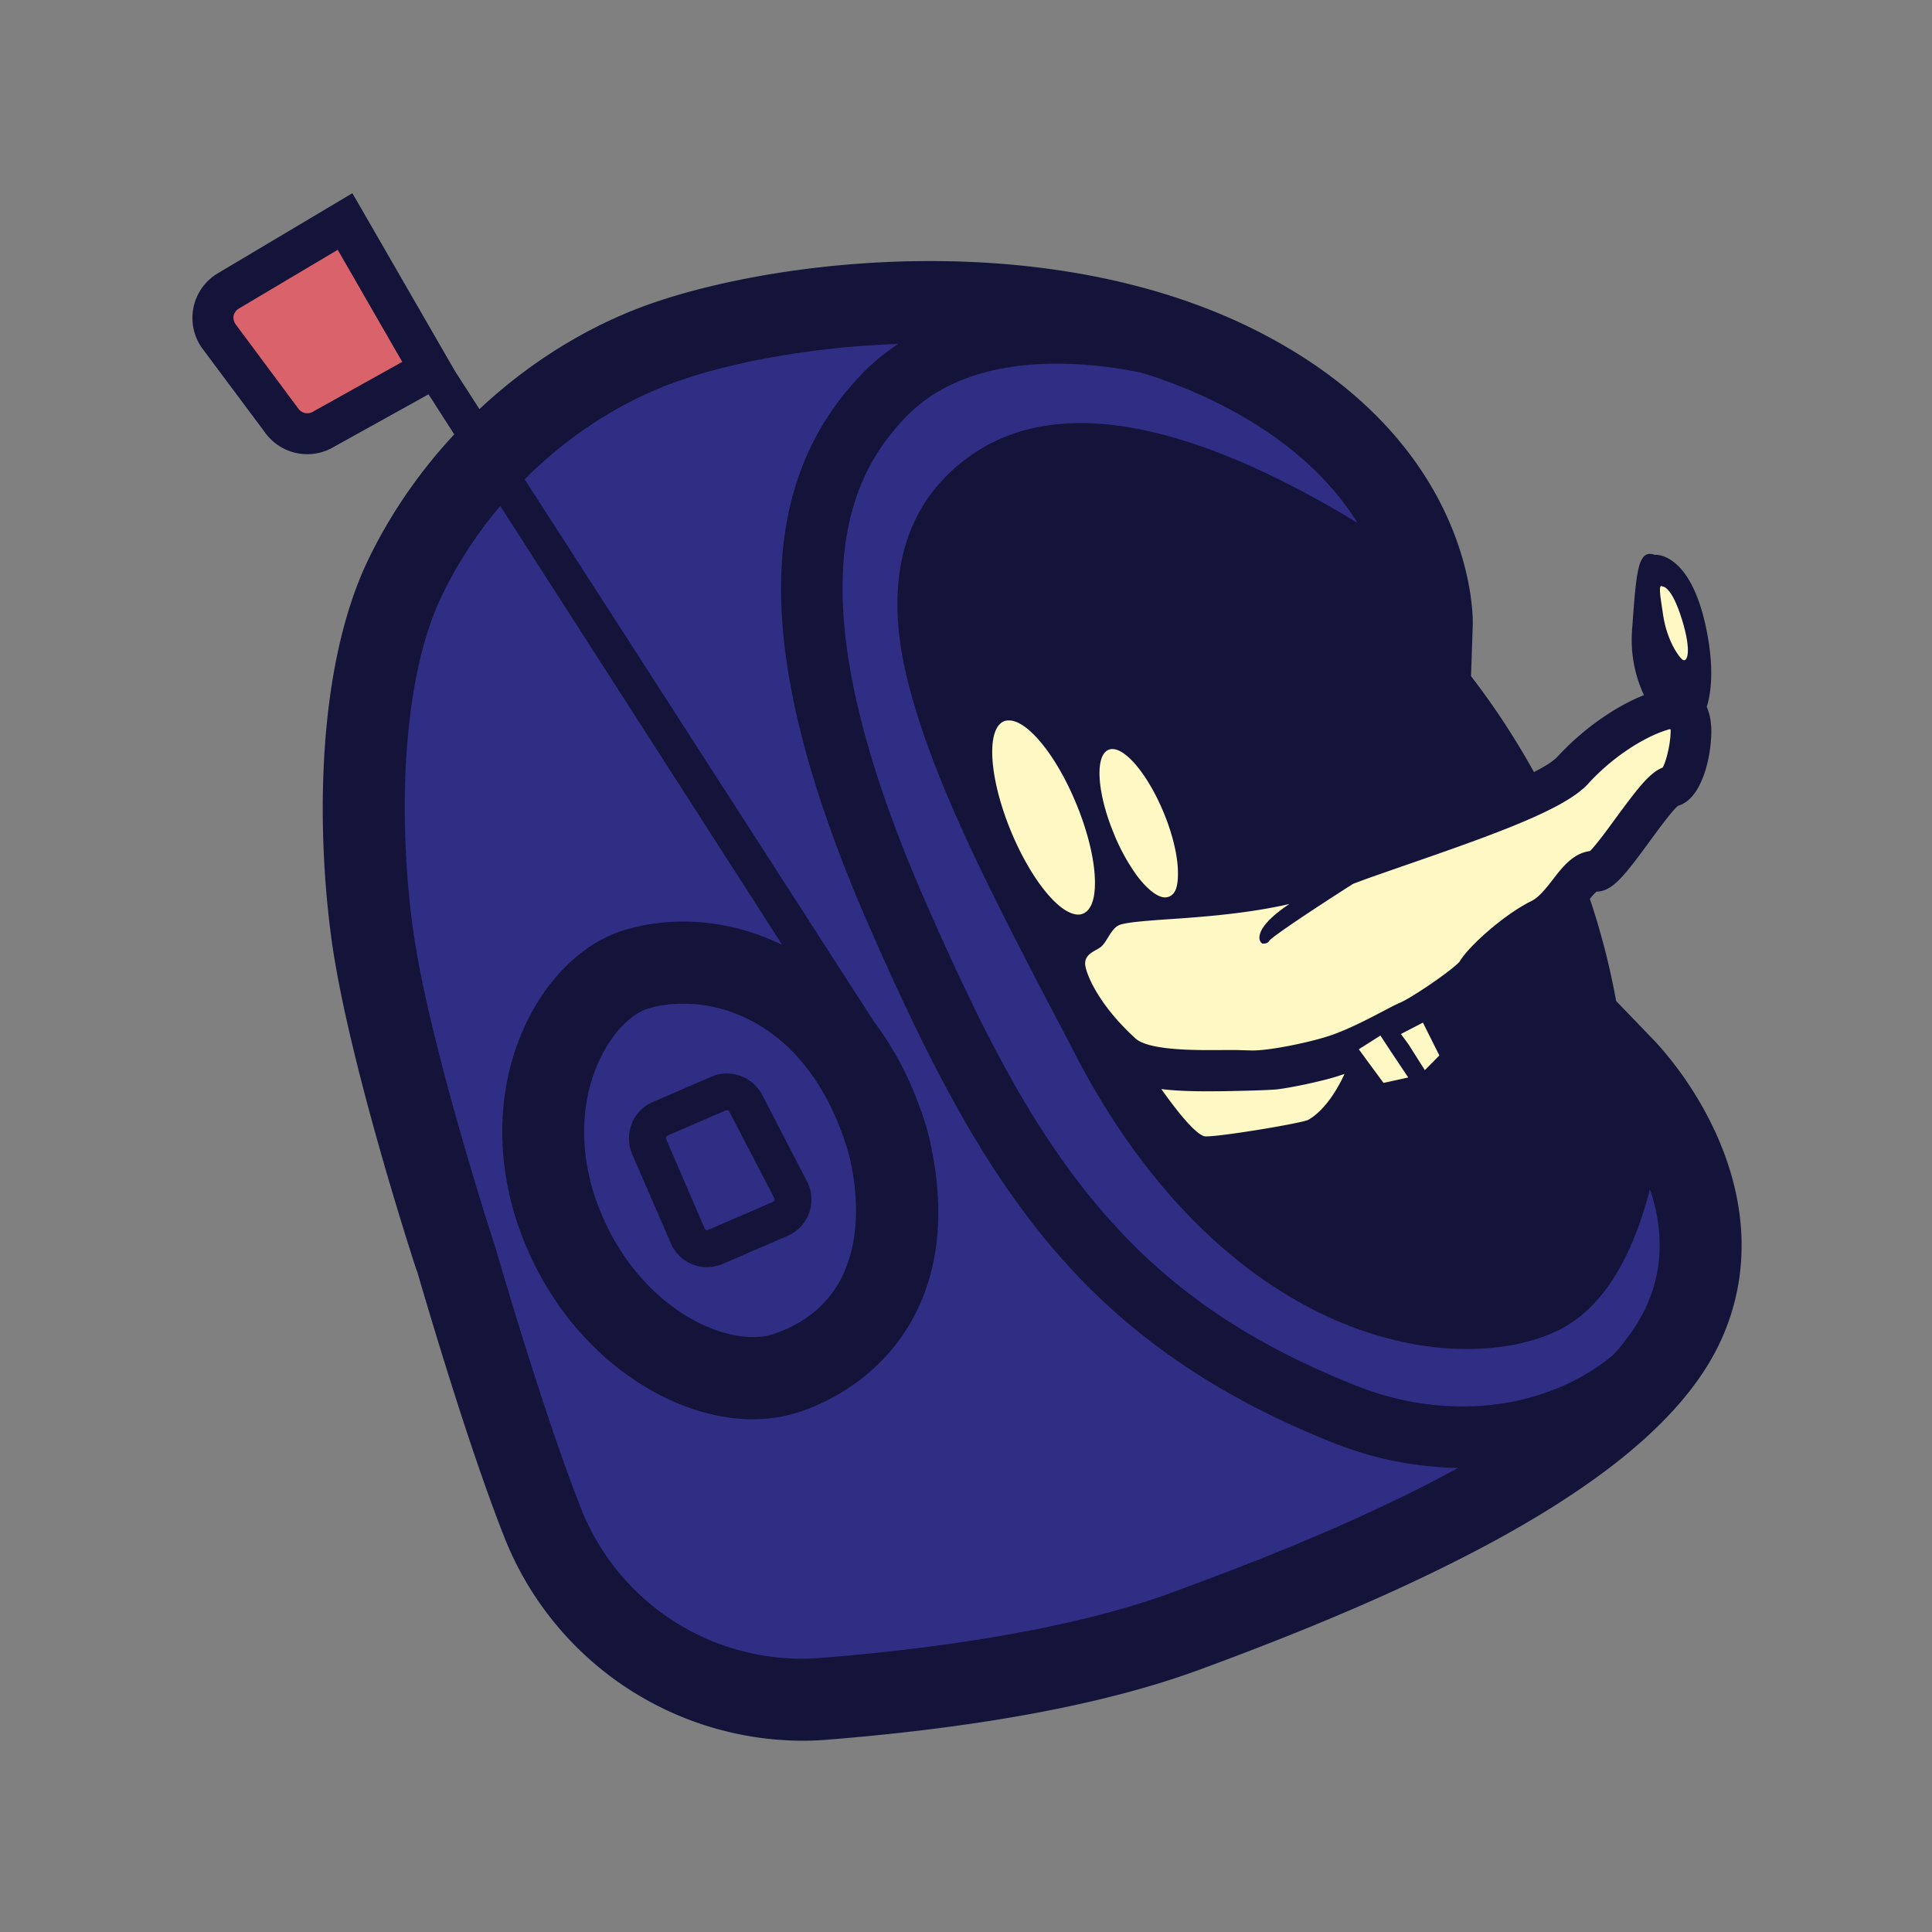 <svg xmlns="http://www.w3.org/2000/svg" viewBox="0 0 1000 1000">
  <rect x="0" y="0" width="1000" height="1000" fill="#808080" stroke="none"/>
  <defs>
    <style>
      .cls-1 {
        fill: #fff;
      }

      .cls-2 {
        fill: #302d85;
      }

      .cls-3 {
        fill: #141339;
      }

      .cls-4 {
        fill: #fdf8c4;
      }

      .cls-5 {
        fill: #da636b;
      }
    </style>
  </defs>
  <g id="Trusted_Partner_Badges" data-name="Trusted Partner Badges">
    <path class="cls-1" d="M716.1,286.7s-16.2-46.8-35.2-62.2-52.2-38.1-82.5-46.5-85.2-10-109,6.3-58.5,37.5-60.6,68.6-13.8,56.5,0,110.8S471.5,502.6,491.5,536s62.9,111,97.9,134.7,57.7,38.2,57.7,38.2,70.2,35.7,102.9,35.2,88.6-4.4,101.8-35.2,27.4-74,21.9-88.8-24.5-21.6-24.5-21.6-12.1,65.4-32.2,69.6-38.4,26.8-117.1,2.1c-60.8-19.1-84.9-77-115-105S511,438.9,502.6,417.3,472.9,312,479.9,290.9s29.1-58,60.3-58.6,63.7-5.7,95.3,15.9S716.1,286.7,716.1,286.7Z"/>
  </g>
  <g id="skymouse-icon">
    <g id="skymouse-icon-COLOR">
      <g id="item-helmet">
        <path id="fill-helmet" class="cls-2" d="M741.1,322.7s2.4-79.2-97.7-131.3S408,154.8,343.9,177.3,233.3,249.9,209.6,299.1s-25.1,126.3-16.8,185.6,41.4,161.7,43.1,166.4c.8,2.5,24.1,84.1,44.9,136.9a144.9,144.9,0,0,0,146.4,91.3c59-4.8,130.7-14.6,185.6-34.7,111.9-41,231.8-95.5,259.8-162.3s-30.7-128-30.7-128-3.9,95.6-45,115.4S649.3,677,576,537.2c-70-133.8-126.9-238.4-60.8-284.4C588.3,201.9,741.1,322.7,741.1,322.7Z"/>
        <path id="stroke-helmet" class="cls-3" d="M887,584.1a184.6,184.6,0,0,0-29.8-44.5l-20.7-21.5C822.2,439,785.1,380.6,761.4,350l.9-26.7c.1-3.7,1.6-93.1-109.1-150.7-106.4-55.3-247.5-39.5-316.4-15.4-62.2,21.9-116.9,71.5-146.3,132.7-26.5,55.2-27,138.3-18.7,197.8,8.9,62.8,42.6,166.3,44,170.3v-.3c.2.6.7,2.3,1.4,4.8,17,57.7,31.8,102.6,43.9,133.3A166.4,166.4,0,0,0,415.3,901c4.5,0,9.1-.2,13.7-.6,79.3-6.4,143.6-18.5,191.1-35.9,160.5-58.8,247-114.1,272.1-174C906.1,657.5,904.3,620.7,887,584.1ZM605.5,824.7c-43.3,15.8-105.5,27.4-180,33.4a122.9,122.9,0,0,1-125-77.9c-11.6-29.6-26-73.2-42.7-129.7-1.4-4.9-1.6-5.6-1.9-6.4s-33.8-103.6-42-162.3c-7.2-50.9-7.6-126.8,14.8-173.5,24.7-51.3,70.4-92.8,122.2-111,26.9-9.5,68.3-17.7,114.1-19.3a110.2,110.2,0,0,0-19.6,16.3c-56.4,59.2-54.8,150.1,4.9,286.1,29.1,66.2,56,119.4,92.6,163.3,38,45.5,84.8,78.2,147.2,103.1a182.8,182.8,0,0,0,64.6,13C698.9,790.4,635.3,813.7,605.5,824.7ZM853.1,674c-3.9,9.3-10.1,18.4-18.1,27.3-33.5,27.8-84.6,35.2-133.1,15.9-58.1-23.1-99.6-52.1-134.5-93.9s-60-91.9-88-155.7c-70.8-161.3-40.1-220.7-10.9-251.4,34.4-36.1,94.8-29,122.3-23.3a257.6,257.6,0,0,1,42.8,17.4c35.9,18.6,56.9,40.8,69.1,60.4-11.4-7-24.1-14.2-37.6-21-70.3-35.4-124.8-40.2-162.1-14.3-56,39-36.3,107-29.8,129.3,14.3,49.1,44.4,106.7,79.4,173.4l4.6,8.9c43.4,82.8,96.1,119.5,132.7,135.7,49.5,21.9,92.5,17.5,116.2,6.1,22-10.6,38.1-35.2,47.9-73.3C861,636.3,860.7,656,853.1,674Z"/>
      </g>
      <g id="item-cooper">
        <path id="fill-nose" class="cls-4" d="M865.8,411.4c-8,.9-32.4,44.2-39.4,44-9.7-.4-15.5,18.4-28.4,24.8s-29.9,22-32.8,27.5S737,529.8,729.9,533s-23.1,12.7-38.4,17.8c-9.5,3.2-33,8.4-44.3,7.9-16.5-.8-53.2,3-66.2-8.9-27.6-25.3-33.4-49.8-27.2-51.7s8.7-19.9,22.8-24.8,85.4-3.9,105.7-14.8,115.5-36.9,132.4-55.3,39.5-31.3,53.6-32.4S873.7,410.5,865.8,411.4Z"/>
        <path class="cls-4" d="M624.3,598.2a13.2,13.2,0,0,1-5.2-.9c-2.8-1.2-9.4-3.9-26.8-28.6l-13.4-19.2L602,553a168.9,168.9,0,0,0,27.2,1.8c1.1,0,47.5-4.7,48.7-4.7l36.7-11.3L705,560c-3.4,7.6-11,21.5-22.8,28.2C675.8,591.9,630.6,598.2,624.3,598.2Z"/>
        <path class="cls-3" d="M885.6,374.8a27.6,27.6,0,0,0-2.2-8.9c2.7-8.6,3.5-21.5,0-39.3-8.2-41.4-26.8-39.4-26.8-39.4-8.8-3.1-9.6,7.9-11.8,38.3a67.9,67.9,0,0,0,6.1,34.3c-14.9,5.9-31.5,17.5-44.6,31.7-9,10-56.5,26.4-84.8,36.2-20.6,7.1-36.8,12.7-44.8,17-10.3,5.5-41.9,7.8-64.9,9.4l-2.1.2c.1,6.7-1.4,11.4-4.6,12.8s-10.6-2.7-16.8-11.1c-7.1.7-12.2,1.6-15.8,2.8a33.4,33.4,0,0,0-6,2.9c-.6,5.8-2.6,9.8-5.9,11.2a8.3,8.3,0,0,1-5.4,0,78.6,78.6,0,0,0-4.4,7.3c-.8,1.3-1.7,3-2.4,4a13.7,13.7,0,0,0-7.5,9.8c-2.4,10.5,4.1,26.3,16.5,42.1h-.1l26.9,38.3c16.7,23.9,24.8,29.6,31.1,32.1a22.8,22.8,0,0,0,9,1.7c6.8,0,22.8-2.5,31.7-3.9,25.7-4.3,28.5-5.8,31.1-7.4,14.3-8.1,23.1-24,27-32.8l9.4-20.7,1.8-1,3.7-1.9,10.4-5.4c10.6-6.1,30.4-19.1,34.5-26.8,2.2-3.6,16.9-17.3,28.3-23,8.2-4.1,13.8-11.3,18.3-17,1.8-2.3,4.4-5.7,5.9-6.8,8.2-.2,14.1-7.8,27.3-25.8,4.4-6,11.6-15.9,14.8-18.6C882.8,413,886.7,385.3,885.6,374.8ZM677.2,579.6c-3,1.7-44.4,8.6-52.9,8.6a3.7,3.7,0,0,1-1.4-.2c-5.4-2.2-15-14.7-21.8-24.3,10.6,1.3,22.1,1.2,32.3,1.1.6,0,23.3-.4,28-1,7.8-1,18.7-3.5,20.7-4l2.9-.7c3.7-.9,6.9-1.9,9.3-2.7l1.6-.5C692.4,563.6,685.8,574.7,677.2,579.6ZM860.6,397.3c-6.8,2.6-13.1,11-24.1,25.9-4.2,5.8-10.4,14.2-13.5,17.3-8.7,1.1-14.3,8.3-19.3,14.8-3.4,4.4-7,9-10.9,11-14.1,6.9-32.6,23.4-37.3,31.4-3.6,4.3-24.3,18.4-30.4,21.1-2.6,1.1-5.8,2.8-9.6,4.8-7.7,4-18.1,9.5-27.9,12.7s-31.3,7.8-40.5,7.4l-6.9-.2h-7c-13.5.1-38.6.4-45.6-6.1-17.5-16-24.3-30.6-25.7-36.8s3.8-7.8,7.4-10.1,5.6-10.1,10.3-11.8,19.8-2.5,33.7-3.5c20.3-1.5,38-3.6,54.1-7.3-20,13.3-15.6,20-13.9,20.5h.9a3.4,3.4,0,0,0,2.8-1.7c2.5-2.7,21.8-15.6,43.1-29.2,7.8-3,17.8-6.4,28.1-10,47.4-16.4,81.8-28.9,93.6-41.8,13.7-15.1,31.2-25.4,42.4-28.3l.3.2C864.9,383.5,862.8,393.3,860.6,397.3Z"/>
        <g id="left-tooth">
          <polygon class="cls-4" points="703.3 543.1 708.8 550.6 716.1 560.5 728.9 557.7 720.4 545 714.5 536 703.3 543.1"/>
        </g>
        <g id="right-tooth">
          <polygon class="cls-4" points="725.1 535.2 729 540.5 737.5 553.9 745 546.3 739.4 535.1 736.5 529.3 725.1 535.2"/>
        </g>
        <g id="fill-left-eye">
          <path class="cls-4" d="M558.1,478.9a15.4,15.4,0,0,1-4.6-.8c-11.5-3.6-25.4-21.7-35.4-45.9-5.7-13.9-9.2-27.7-9.9-39-1.1-17,4.5-22.9,9.4-24.9a11.8,11.8,0,0,1,4.6-.9c14.4,0,30.4,23.4,40,46.6,7.5,18.2,11.1,36.2,9.8,48.3-1.2,10.3-5.7,14.2-9.3,15.7a11.8,11.8,0,0,1-4.6.9Z"/>
          <path class="cls-3" d="M522.3,372.9c9.6,0,24.5,18.1,34.8,43.2,7.4,17.9,10.6,34.8,9.4,45.6-.6,5.8-2.6,9.8-5.9,11.2a7,7,0,0,1-2.5.5,10.4,10.4,0,0,1-2.9-.5c-9.6-3-22.6-20.1-32-42.8-11.3-27.5-12.9-52.9-3.5-56.8a7.1,7.1,0,0,1,2.6-.4m0-11a17.2,17.2,0,0,0-6.8,1.3c-11.8,4.8-13.5,19.2-12.8,30.3s4.4,26.4,10.3,40.8c8.4,20.4,23.1,44.1,38.9,49.1a22.9,22.9,0,0,0,6.2,1,17.1,17.1,0,0,0,6.7-1.4c5-2,11.2-7.2,12.6-20.1s-2.2-31.7-10.1-51c-5.4-13-12.2-25-19.3-33.8-8.8-10.8-17.4-16.2-25.7-16.2Z"/>
        </g>
        <g id="fill-right-eye">
          <path class="cls-4" d="M603.1,470c-7.5,0-14.5-7.5-19.2-13.7a109,109,0,0,1-12.5-22.8c-4.4-10.7-7.1-21.4-7.7-30.2-.8-13.7,3.9-18.6,8-20.3a11.1,11.1,0,0,1,4.1-.8c11.5,0,24.2,18.3,31.7,36.5,4.7,11.6,7.6,23.4,7.7,32.5.2,12-4.2,16.4-8,18a11.5,11.5,0,0,1-4.1.8Z"/>
          <path class="cls-3" d="M575.8,387.7c7.3,0,18.7,13.9,26.6,33.1,4.7,11.4,7.2,22.4,7.3,30.5s-1.4,11.4-4.6,12.8a6.5,6.5,0,0,1-2,.4c-4.1,0-9.5-4.4-14.8-11.5a103.1,103.1,0,0,1-11.8-21.6c-8.7-21-9.9-40.4-2.7-43.3a4.5,4.5,0,0,1,2-.4m0-11a15.9,15.9,0,0,0-6.2,1.2c-5.8,2.4-12.4,8.8-11.4,25.8.6,9.3,3.5,20.7,8.1,31.9a113.5,113.5,0,0,0,13.2,24c7.8,10.5,15.8,15.9,23.6,15.9a16.7,16.7,0,0,0,6.2-1.2c10.2-4.3,11.5-16.4,11.4-23.2-.1-9.9-3-22.1-8.1-34.5-4.3-10.4-9.5-19.5-15.2-26.5-7.2-8.9-14.5-13.4-21.6-13.4Z"/>
        </g>
        <path id="fill-nose-shine" class="cls-4" d="M860.7,303.6s4.5-.2,9.8,16.8,2.8,22.6.5,21.1-8.2-10.4-10.1-22.7S858.3,302.1,860.7,303.6Z"/>
      </g>
      <g id="item-antenna">
        <path id="fill-flag" class="cls-5" d="M178.6,114.6,118,150.7a16.3,16.3,0,0,0-4.6,23.6L146,218a16.4,16.4,0,0,0,21.5,4.2l55.3-30.9Z"/>
        <path id="flll-ear" class="cls-2" d="M329.6,501.6c-32.6,9.7-63.5,65.1-40.5,128.2s81.7,93.6,118.9,80.5c29.3-10.2,68.6-42,52.9-113.9-.5-2.5-1.2-5-1.9-7.5C435.4,511.7,373.9,488.5,329.6,501.6Z"/>
        <path id="fill-inner-ear" class="cls-2" d="M386,571.1l23.2,44.8a11,11,0,0,1-5.3,15.1l-33.6,14.4a10.9,10.9,0,0,1-14.4-5.7L336,593.5a11,11,0,0,1,5.7-14.4l30.3-13A10.9,10.9,0,0,1,386,571.1Z"/>
        <path class="cls-3" d="M481.6,591.9c-.6-3-1.4-6.1-2.3-9.2-6.6-21.4-15.9-39.3-27-54L235.5,192.1,182.4,100l-69.9,41.6a26.9,26.9,0,0,0-7.6,39l32.6,43.7a26.9,26.9,0,0,0,35.3,7l49-27.2,183.1,285c-26.7-13.1-55.9-15.3-81.4-7.8-20.1,6-38.4,22.8-50.1,46.2-16.3,32.3-17.8,72.3-4.2,109.6,12.2,33.6,34.6,61.9,62.8,79.5,18.9,11.8,38.9,18,57.5,18a77.1,77.1,0,0,0,25.5-4.2C458.5,715.1,498.8,670.7,481.6,591.9Zm-319.3-379-.3.2a5.7,5.7,0,0,1-7.5-1.5L122,167.9a5.9,5.9,0,0,1-1.1-4.4,5.8,5.8,0,0,1,2.6-3.7l51.3-30.5,33.4,58ZM401,690.3c-24.3,8.5-72.2-13.6-92-67.8-9.6-26.3-8.8-54,2.3-75.9,7.6-15.1,17.5-22.6,24.3-24.6,29.8-8.8,81.8,3.4,103.1,73.1.5,1.9,1.1,3.9,1.5,5.8C444.8,622,450.2,673.1,401,690.3Z"/>
        <path class="cls-3" d="M366,655.9a20.5,20.5,0,0,1-18.8-12.4l-20-46.2a20.8,20.8,0,0,1-.2-15.7,20,20,0,0,1,10.9-11.2l30.3-13.1a20.6,20.6,0,0,1,26.3,9.4l23.2,44.8a20.4,20.4,0,0,1-10.1,28.2l-33.5,14.5A21,21,0,0,1,366,655.9Zm10.3-81.2h-.6l-30.2,13.1a1.3,1.3,0,0,0-.7.8,1.1,1.1,0,0,0,0,1l19.9,46.2a1.4,1.4,0,0,0,1.8.8l33.6-14.5a1.7,1.7,0,0,0,.7-.8,1.4,1.4,0,0,0,0-1.1l-23.3-44.8A1.3,1.3,0,0,0,376.3,574.7Z"/>
      </g>
    </g>
  </g>
</svg>
